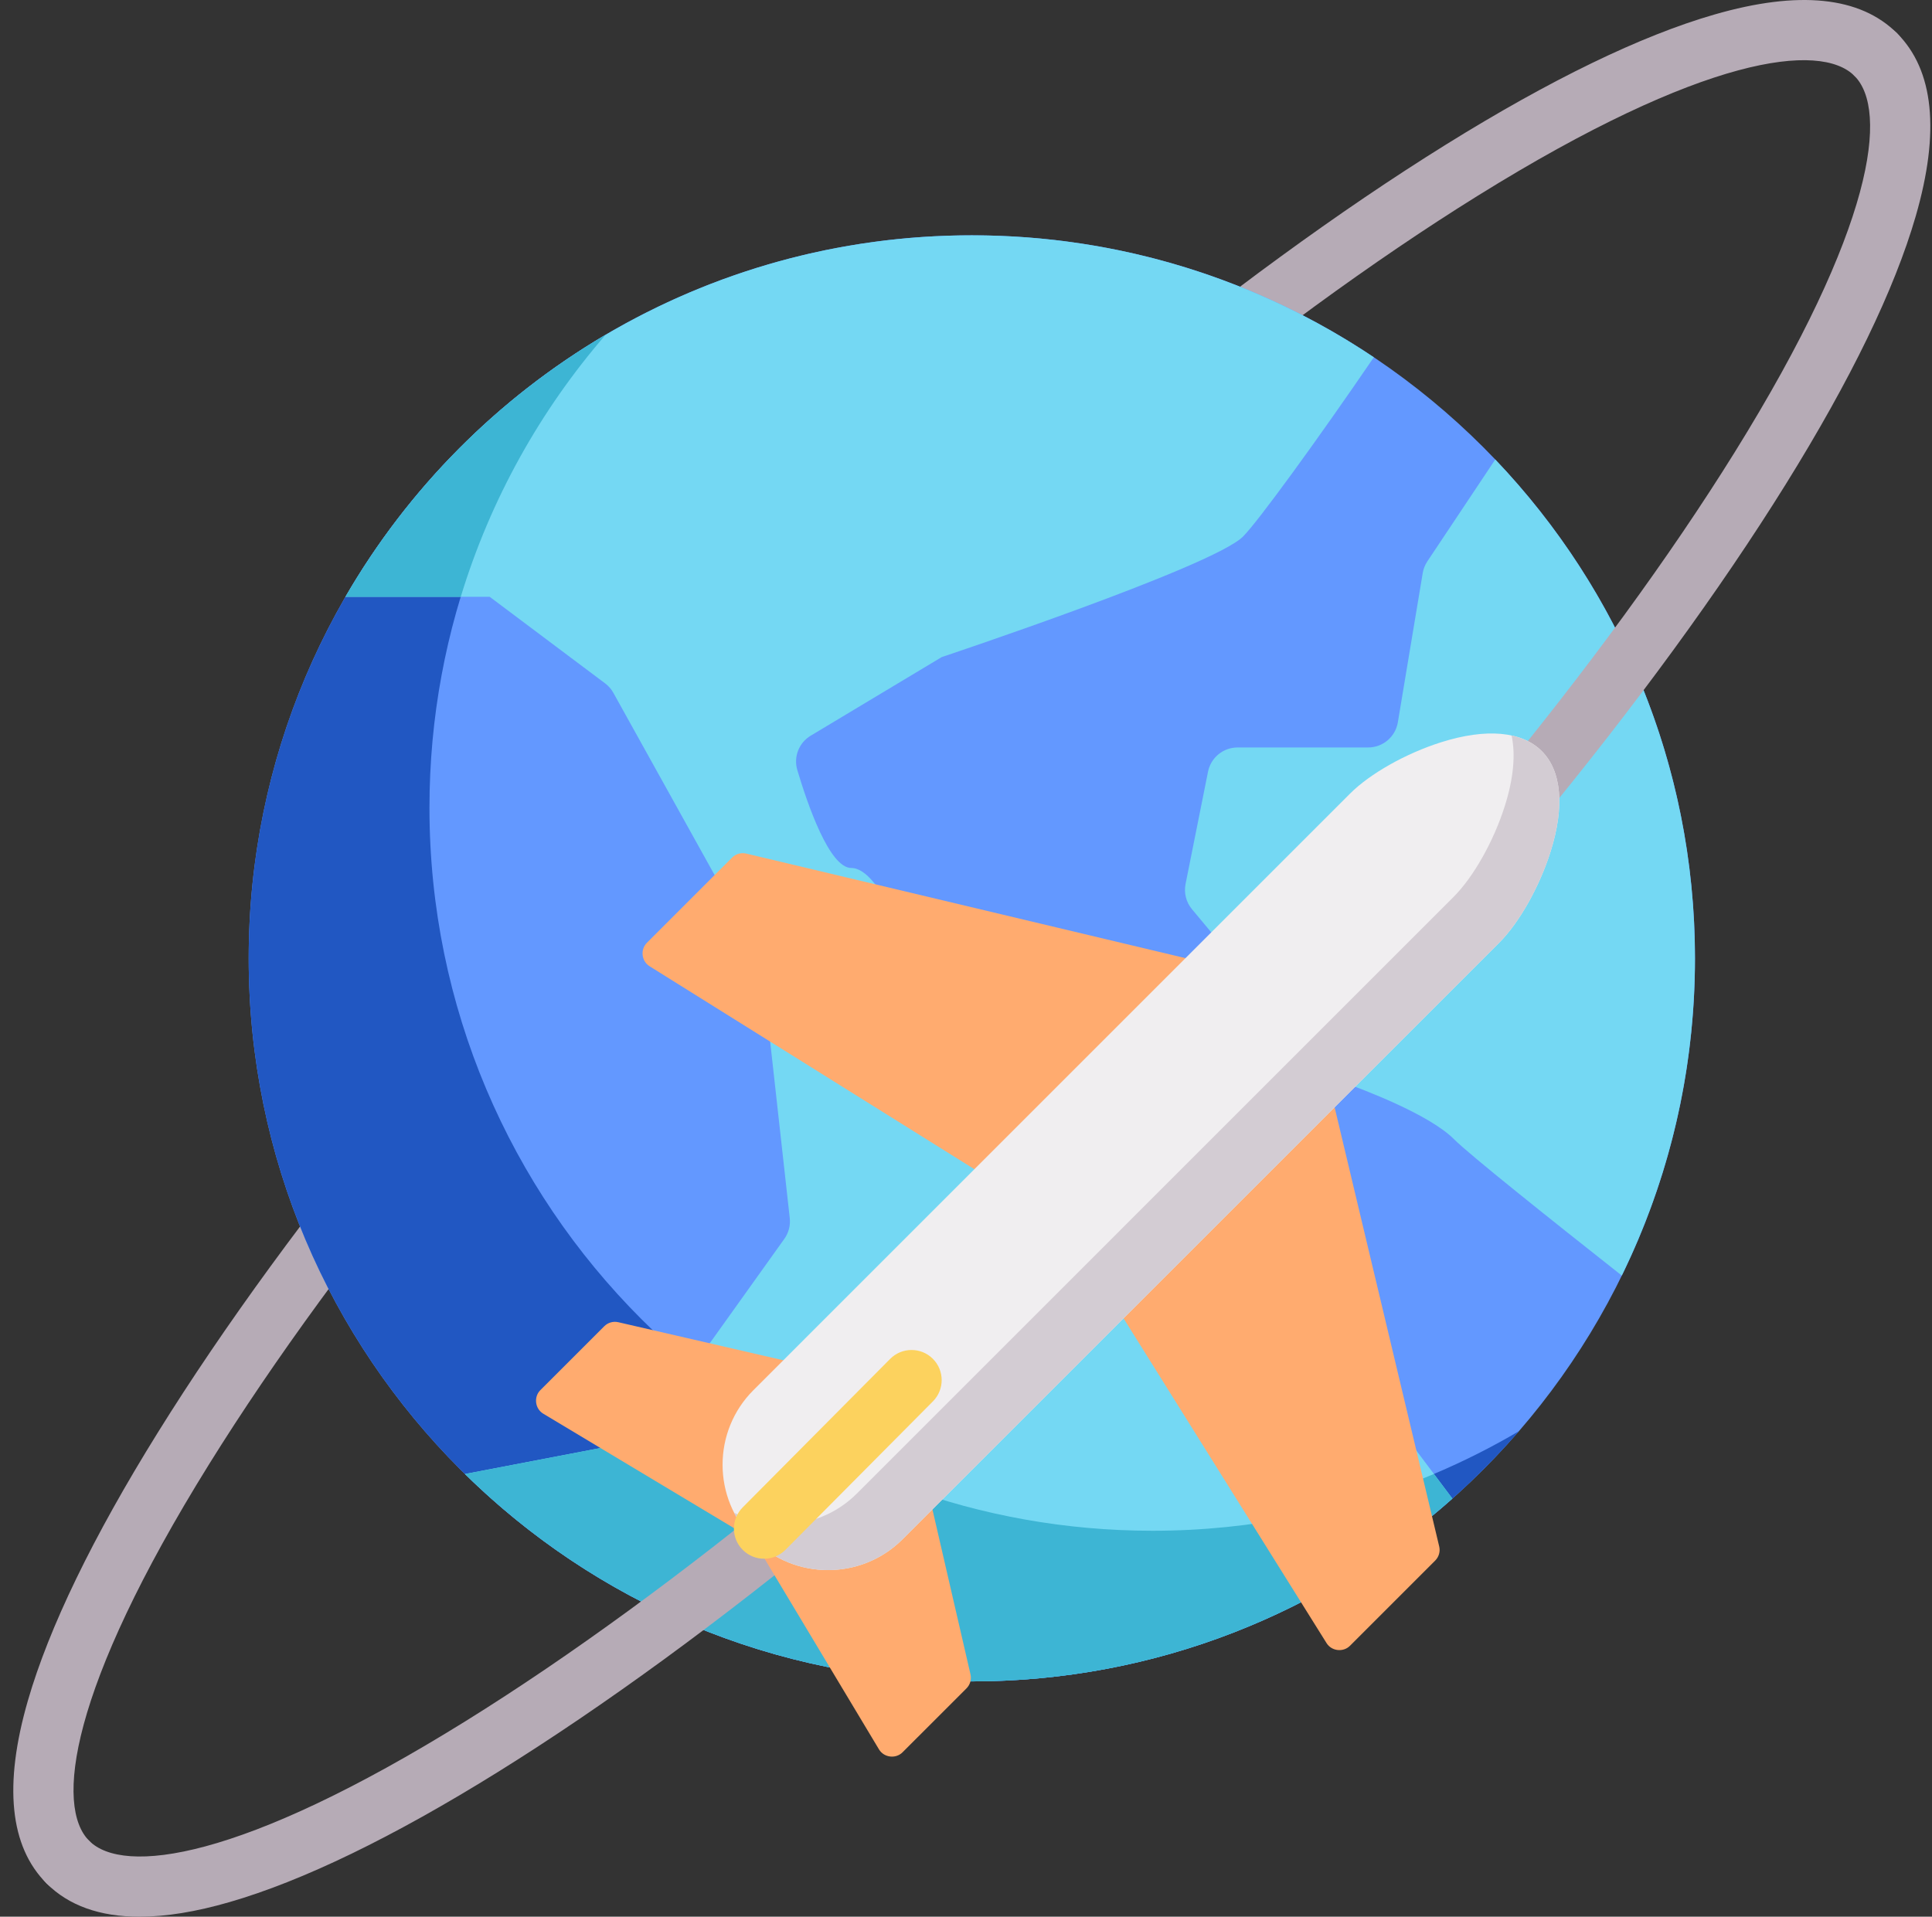<svg width="129" height="128" viewBox="0 0 129 128" fill="none" xmlns="http://www.w3.org/2000/svg">
<rect x="0" y="0" width="129" height="128" fill="#333333" stroke="none"/>
<g clip-path="url(#clip0_49_255)">
<path d="M4.532 126.368C4.018 126.368 3.503 126.171 3.11 125.778C0.651 123.32 0.231 119.214 1.861 113.572C3.275 108.679 6.196 102.65 10.544 95.657C19.362 81.471 33.155 64.722 49.383 48.494C65.61 32.268 82.359 18.474 96.546 9.655C103.539 5.308 109.566 2.387 114.461 0.973C120.101 -0.657 124.208 -0.237 126.667 2.222C127.452 3.007 127.452 4.281 126.667 5.066C125.881 5.853 124.607 5.853 123.821 5.066C121.548 2.792 113.745 3.701 98.67 13.072C84.737 21.733 68.244 35.323 52.227 51.339C36.212 67.355 22.622 83.85 13.961 97.782C4.59 112.857 3.681 120.659 5.955 122.934C6.741 123.719 6.741 124.992 5.955 125.778C5.563 126.171 5.048 126.368 4.532 126.368Z" fill="#B6ABB6"/>
<path d="M113.174 64C113.174 90.667 91.556 112.285 64.889 112.285C38.222 112.285 16.605 90.667 16.605 64C16.605 37.333 38.222 15.715 64.889 15.715C91.556 15.715 113.174 37.333 113.174 64Z" fill="#6398FF"/>
<path d="M76.96 102.226C50.293 102.226 28.675 80.607 28.675 53.94C28.675 41.867 33.107 30.828 40.433 22.362C26.175 30.755 16.605 46.259 16.605 64C16.605 90.667 38.222 112.285 64.889 112.285C79.481 112.285 92.562 105.81 101.416 95.579C94.243 99.801 85.886 102.226 76.96 102.226Z" fill="#2157C2"/>
<path d="M64.889 112.285C77.207 112.285 88.445 107.67 96.975 100.077L79.575 76.876C79.195 76.369 78.599 76.071 77.966 76.071L64.581 76.071C63.598 76.071 62.759 75.36 62.597 74.39L60.865 64C60.865 64 58.853 57.965 56.841 57.965C55.386 57.965 53.93 53.752 53.236 51.423C52.975 50.544 53.345 49.601 54.131 49.129L62.877 43.881C62.877 43.881 80.983 37.846 82.995 35.834C83.996 34.834 87.978 29.36 91.731 23.86C84.055 18.717 74.822 15.715 64.889 15.715C47.017 15.715 31.414 25.426 23.065 39.857L32.699 39.857L40.403 45.636C40.63 45.806 40.817 46.02 40.955 46.269L50.806 64L52.732 81.342C52.787 81.834 52.658 82.33 52.37 82.733L42.758 96.189L31.046 98.436C39.76 106.999 51.706 112.285 64.889 112.285Z" fill="#74D8F3"/>
<path d="M23.065 39.857L30.764 39.857C32.752 33.33 36.082 27.389 40.437 22.356C33.245 26.59 27.245 32.632 23.065 39.857Z" fill="#3DB5D4"/>
<path d="M46.295 91.238L42.758 96.189L31.046 98.436C39.76 106.999 51.706 112.285 64.889 112.285C77.207 112.285 88.445 107.67 96.975 100.077L95.745 98.435C89.971 100.876 83.623 102.226 76.96 102.226C65.315 102.226 54.635 98.103 46.295 91.238Z" fill="#3DB5D4"/>
<path d="M94.995 38.272L93.335 48.235C93.173 49.206 92.334 49.917 91.351 49.917L82.633 49.917C81.674 49.917 80.848 50.594 80.66 51.534L79.16 59.033C79.041 59.63 79.197 60.248 79.587 60.716L88.673 71.618C88.903 71.894 89.202 72.103 89.54 72.225C91.037 72.759 95.422 74.415 97.078 76.071C98.111 77.105 103.395 81.325 108.287 85.184C111.415 78.788 113.173 71.6 113.173 64C113.173 51.083 108.101 39.351 99.839 30.686L95.306 37.486C95.148 37.724 95.042 37.991 94.995 38.272Z" fill="#74D8F3"/>
<path d="M9.317 128C6.668 128 4.59 127.259 3.11 125.778C2.324 124.993 2.324 123.72 3.11 122.933C3.896 122.147 5.17 122.148 5.955 122.933C8.229 125.208 16.031 124.299 31.106 114.928C45.039 106.267 61.533 92.677 77.549 76.661C93.565 60.644 107.155 44.151 115.816 30.218C125.187 15.142 126.095 7.341 123.821 5.066C123.036 4.281 123.036 3.007 123.821 2.222C124.607 1.435 125.882 1.436 126.667 2.222C129.125 4.681 129.546 8.787 127.916 14.428C126.502 19.321 123.581 25.349 119.233 32.343C110.415 46.529 96.622 63.278 80.394 79.506C64.167 95.733 47.417 109.526 33.231 118.345C26.238 122.692 20.211 125.613 15.316 127.027C13.071 127.676 11.069 128 9.317 128Z" fill="#B6ABB6"/>
<path d="M96.096 103.273L88.982 73.398C88.898 73.043 88.629 72.762 88.278 72.662C87.927 72.563 87.551 72.661 87.293 72.919L74.489 85.723C74.158 86.054 74.1 86.569 74.348 86.967L88.574 109.729C88.911 110.269 89.688 110.357 90.138 109.907L95.828 104.217C96.075 103.97 96.177 103.612 96.096 103.273Z" fill="#FFAB6F"/>
<path d="M80.437 64.821C80.337 64.47 80.057 64.2 79.702 64.116L49.827 57.003C49.487 56.922 49.13 57.023 48.883 57.271L43.193 62.961C42.742 63.411 42.831 64.188 43.37 64.525L66.132 78.751C66.297 78.855 66.482 78.904 66.665 78.904C66.925 78.904 67.183 78.804 67.376 78.609L80.18 65.807C80.438 65.549 80.536 65.172 80.437 64.821Z" fill="#FFAB6F"/>
<path d="M64.8 111.815L60.533 93.32C60.45 92.964 60.181 92.681 59.829 92.58C59.479 92.48 59.1 92.577 58.841 92.836L50.306 101.371C49.979 101.697 49.916 102.204 50.155 102.6L58.69 116.826C59.021 117.378 59.808 117.476 60.264 117.02L64.532 112.752C64.777 112.507 64.879 112.152 64.8 111.815Z" fill="#FFAB6F"/>
<path d="M60.52 93.269C60.419 92.918 60.135 92.648 59.779 92.566L41.285 88.299C40.947 88.221 40.593 88.322 40.348 88.567L36.079 92.836C35.624 93.291 35.722 94.078 36.274 94.409L50.499 102.945C50.66 103.041 50.839 103.089 51.017 103.089C51.277 103.089 51.534 102.988 51.728 102.794L60.264 94.259C60.523 94 60.62 93.621 60.52 93.269Z" fill="#FFAB6F"/>
<path d="M102.941 50.157C101.614 48.83 99.233 48.62 96.237 49.564C93.877 50.309 91.482 51.658 90.138 53.003L50.306 92.836C47.56 95.581 47.56 100.048 50.306 102.794C51.678 104.166 53.481 104.852 55.284 104.852C57.088 104.852 58.891 104.167 60.264 102.794L100.097 62.961C101.441 61.616 102.791 59.223 103.535 56.861C104.479 53.865 104.269 51.484 102.941 50.157Z" fill="#F0EEF0"/>
<path d="M102.941 50.157C102.423 49.64 101.742 49.294 100.929 49.118C101.203 50.389 101.059 51.983 100.482 53.81C99.738 56.171 98.389 58.564 97.044 59.909L57.212 99.742C55.839 101.114 54.035 101.801 52.232 101.801C51.128 101.801 50.024 101.542 49.02 101.027C49.346 101.664 49.773 102.262 50.306 102.794C51.678 104.167 53.481 104.853 55.284 104.853C57.088 104.853 58.891 104.167 60.264 102.794L100.097 62.961C101.441 61.616 102.791 59.223 103.535 56.862C104.479 53.865 104.269 51.484 102.941 50.157Z" fill="#D3CCD3"/>
<path d="M51.017 104.095C50.504 104.095 49.991 103.899 49.599 103.51C48.81 102.727 48.806 101.453 49.589 100.665L59.437 90.748C60.221 89.96 61.494 89.955 62.282 90.738C63.07 91.521 63.075 92.796 62.292 93.584L52.444 103.5C52.051 103.896 51.534 104.095 51.017 104.095Z" fill="#FCD25E"/>
</g>
<defs>
<clipPath id="clip0_49_255">
<rect width="128" height="128" fill="white" transform="translate(0.889)"/>
</clipPath>
</defs>
</svg>
